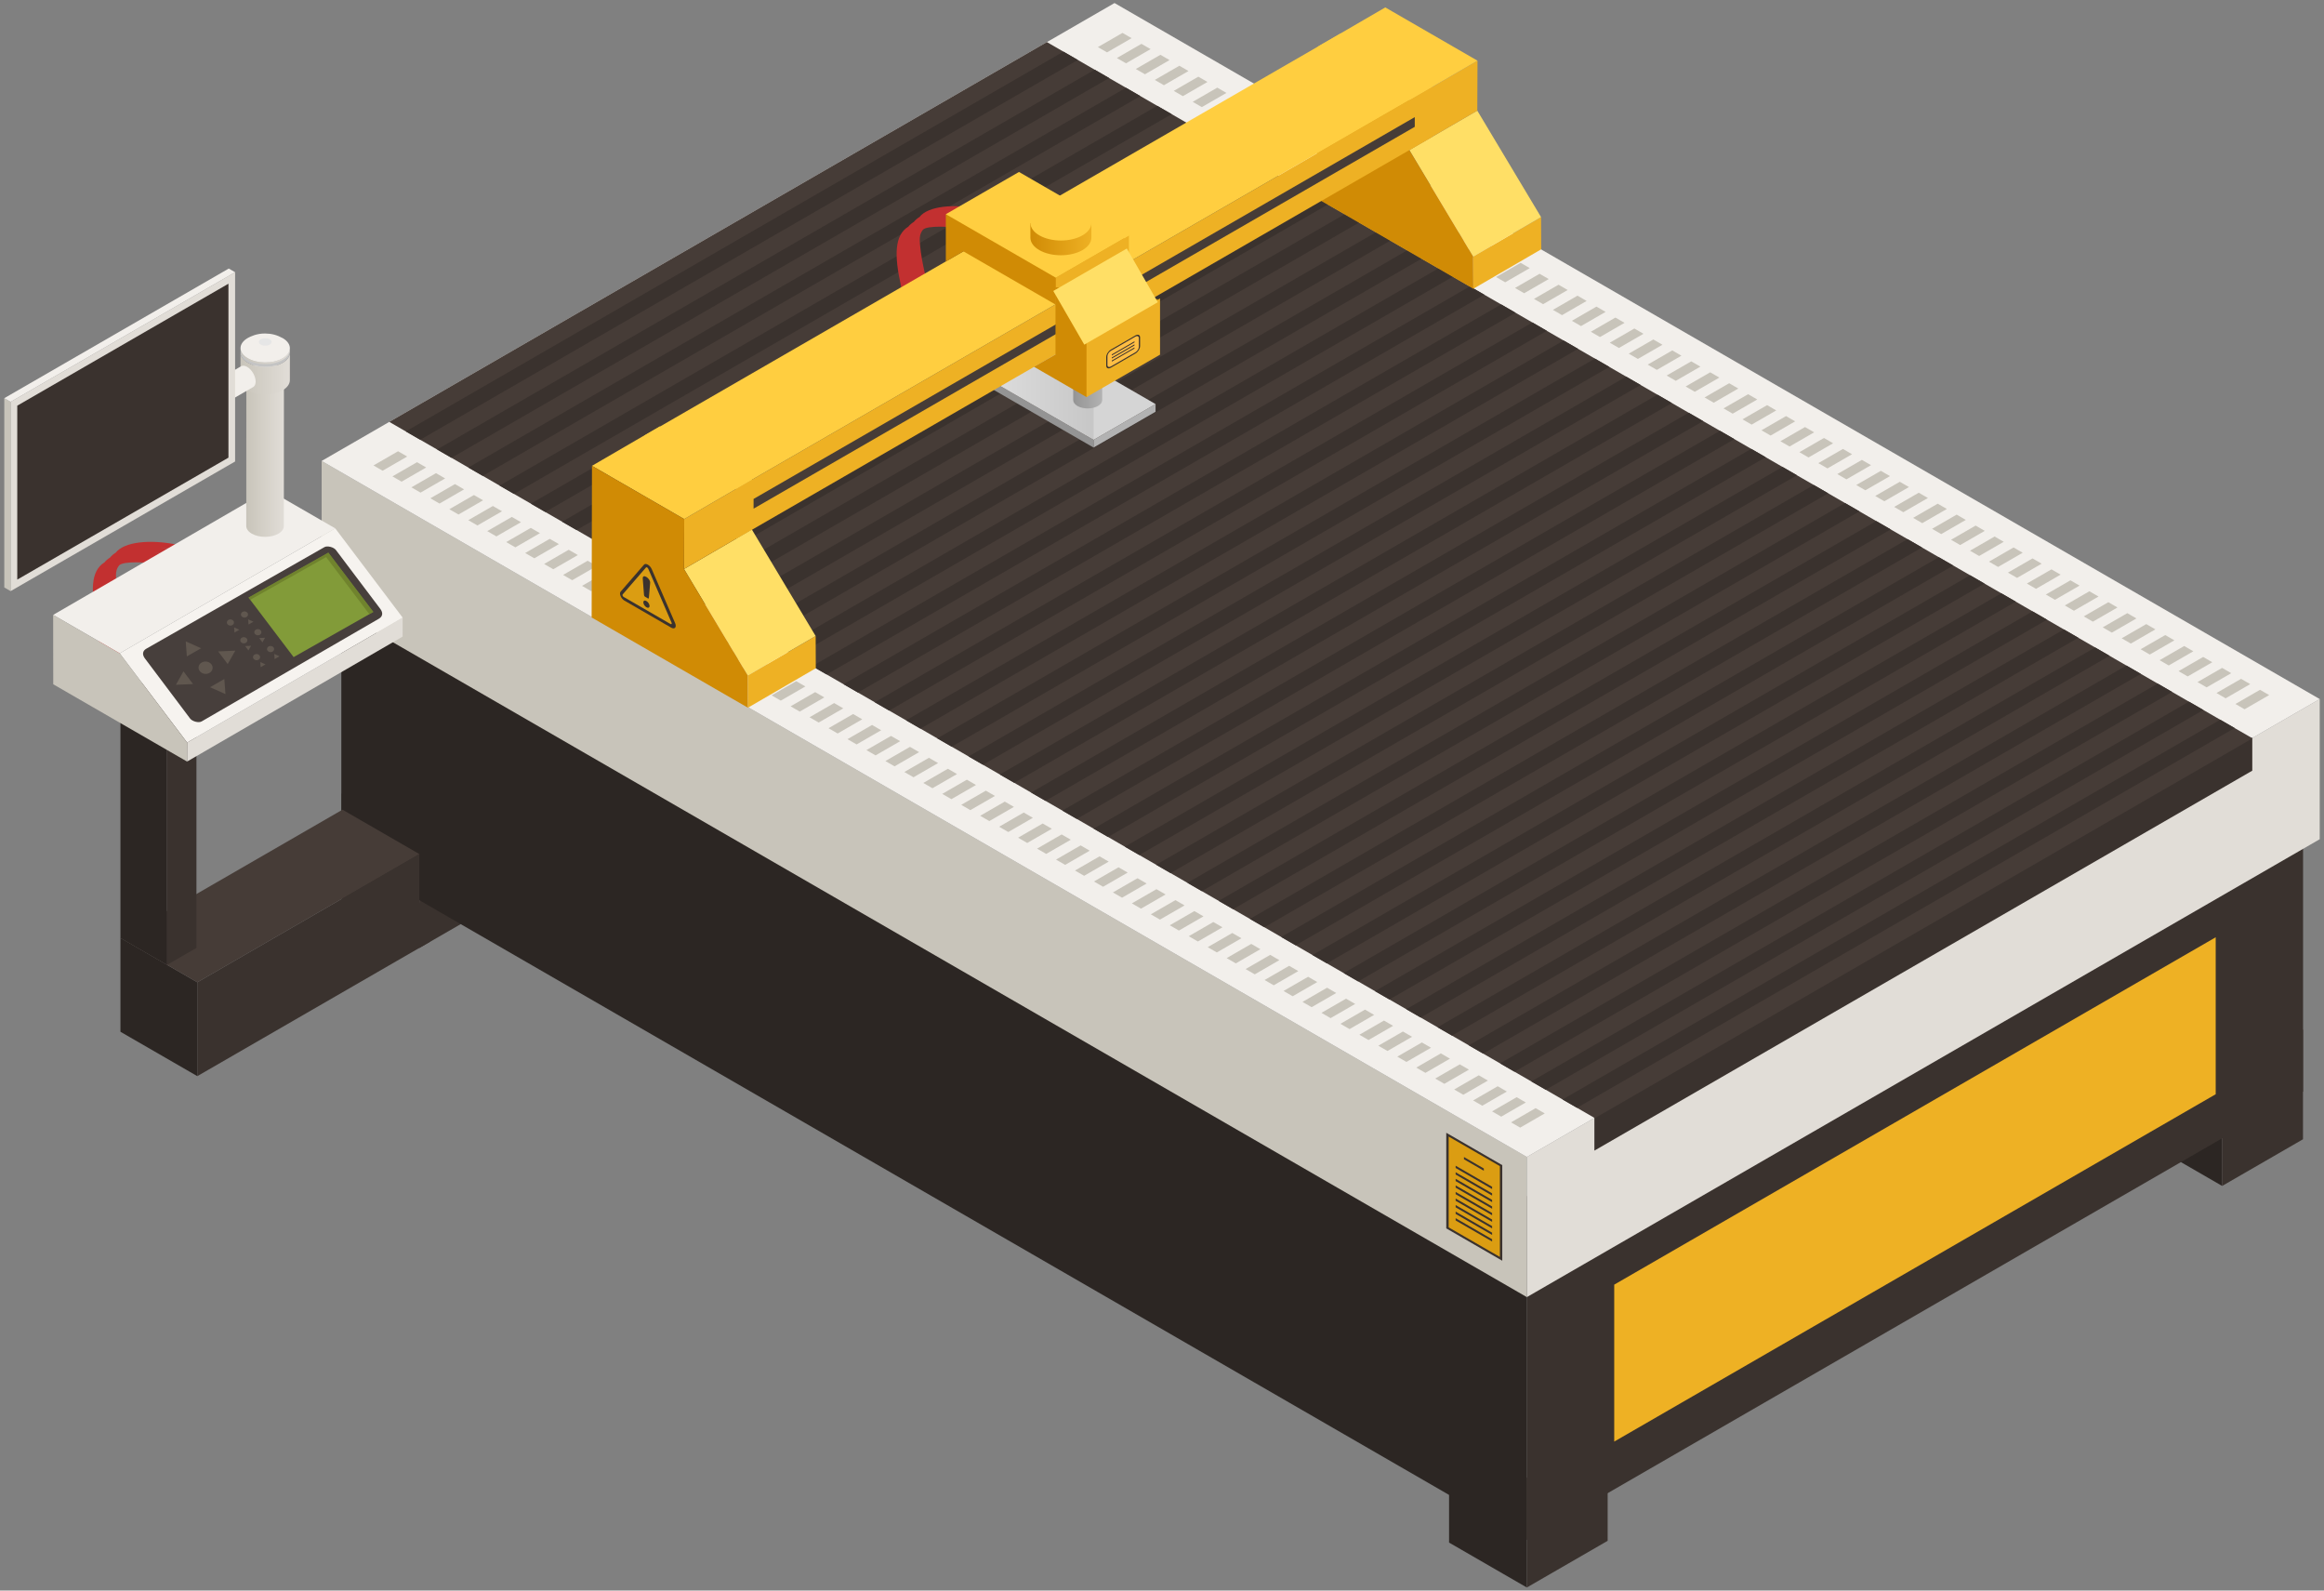 <?xml version="1.0" encoding="UTF-8" standalone="no"?>
<!-- Generator: Adobe Illustrator 27.5.0, SVG Export Plug-In . SVG Version: 6.00 Build 0)  -->

<svg
   version="1.1"
   id="_x30_"
   x="0px"
   y="0px"
   viewBox="0 0 133 91"
   xml:space="preserve"
   sodipodi:docname="PlasmaCNC.svg"
   inkscape:version="1.3.2 (091e20e, 2023-11-25, custom)"
   width="133"
   height="91"
   xmlns:inkscape="http://www.inkscape.org/namespaces/inkscape"
   xmlns:sodipodi="http://sodipodi.sourceforge.net/DTD/sodipodi-0.dtd"
   xmlns="http://www.w3.org/2000/svg"
   xmlns:svg="http://www.w3.org/2000/svg"><rect x="0" y="0" width="133" height="91" fill="#808080" stroke="none"/><defs
   id="defs665" /><sodipodi:namedview
   id="namedview665"
   pagecolor="#ffffff"
   bordercolor="#000000"
   borderopacity="0.25"
   inkscape:showpageshadow="2"
   inkscape:pageopacity="0.0"
   inkscape:pagecheckerboard="0"
   inkscape:deskcolor="#d1d1d1"
   inkscape:zoom="6.2933333"
   inkscape:cx="60.858051"
   inkscape:cy="42.1875"
   inkscape:window-width="2560"
   inkscape:window-height="1009"
   inkscape:window-x="1912"
   inkscape:window-y="-8"
   inkscape:window-maximized="1"
   inkscape:current-layer="_x30_" />

<g
   id="_x32_"
   transform="translate(-156.573,-343.182)">
	<g
   id="g59">
		<g
   id="g32">
			<g
   id="Axonometric_Cube_33_">
				<polygon
   id="Cube_face_-_left_192_"
   style="fill:#2c2623"
   points="243.952,434.007 239.501,431.437 239.501,425.161 243.952,427.731 " />
				<polygon
   id="Cube_face_-_right_176_"
   style="fill:#3a322e"
   points="248.577,431.336 243.952,434.007 243.952,427.731 248.577,425.06 " />
			</g>
			<g
   id="Axonometric_Cube_32_">
				<polygon
   id="Cube_face_-_left_191_"
   style="fill:#2c2623"
   points="180.576,397.417 176.126,394.848 176.126,388.571 180.576,391.141 " />
				<polygon
   id="Cube_face_-_right_175_"
   style="fill:#3a322e"
   points="185.202,394.747 180.576,397.417 180.576,391.141 185.202,388.47 " />
			</g>
			<g
   id="Axonometric_Cube_30_">
				<polygon
   id="Cube_face_-_left_190_"
   style="fill:#2c2623"
   points="283.745,411.033 279.294,408.463 279.294,402.187 283.745,404.756 " />
				<polygon
   id="Cube_face_-_right_174_"
   style="fill:#3a322e"
   points="288.371,408.362 283.745,411.033 283.745,404.756 288.371,402.086 " />
			</g>
			<g
   id="Axonometric_Cube_28_">
				<polygon
   id="Cube_face_-_left_189_"
   style="fill:#2c2623"
   points="243.953,431.28 176.107,392.109 176.107,372.454 243.953,411.624 " />
				<polygon
   id="Cube_face_-_right_173_"
   style="fill:#3a322e"
   points="288.375,405.633 243.953,431.28 243.953,411.624 288.375,385.977 " />
				<polygon
   style="fill:#eeb124"
   points="248.953,416.68 283.375,396.806 283.375,405.786 248.953,425.659 "
   id="polygon30" />
			</g>
			<polygon
   id="Cube_face_-_left_188_"
   style="fill:#c8c4ba"
   points="243.953,417.393 174.981,377.573 174.981,369.554 243.953,409.374 " />
			<polygon
   id="Cube_face_-_right_172_"
   style="fill:#e1ddd7"
   points="289.328,391.196 243.953,417.393 243.953,409.374 289.328,383.177 " />
			<polygon
   id="Cube_face_-_top_204_"
   style="fill:#f2efeb"
   points="243.953,409.374 174.981,369.554 220.356,343.356 289.328,383.177 " />
			<polygon
   id="Cube_face_-_right_163_"
   style="fill:#3a322e"
   points="260.207,384.316 285.469,385.402 285.469,387.274 247.818,409.012 247.818,407.14 " />
			<polygon
   style="fill:#463c37"
   points="178.851,367.319 216.485,345.59 285.481,385.425 247.846,407.153 "
   id="polygon31" />
			<path
   style="fill:#3a322e"
   d="m 245.998,406.086 37.635,-21.728 0.826,0.477 -37.635,21.728 z m -0.964,-0.556 37.635,-21.728 -0.826,-0.477 -37.635,21.728 z m -1.789,-1.033 37.635,-21.728 -0.826,-0.477 -37.635,21.728 z m -1.789,-1.033 37.635,-21.728 -0.825,-0.477 -37.635,21.728 z m -1.789,-1.033 37.635,-21.728 -0.826,-0.477 -37.635,21.728 z m -1.79,-1.033 37.635,-21.728 -0.826,-0.477 -37.635,21.728 z m -1.789,-1.033 37.635,-21.728 -0.826,-0.477 -37.635,21.728 z m -1.789,-1.033 37.635,-21.728 -0.826,-0.477 -37.635,21.728 z m -1.789,-1.033 37.635,-21.728 -0.826,-0.477 -37.635,21.728 z m -1.789,-1.033 37.635,-21.728 -0.826,-0.477 -37.635,21.728 z m -1.789,-1.033 37.635,-21.728 -0.826,-0.477 -37.635,21.728 z m -1.789,-1.033 37.635,-21.728 -0.826,-0.477 -37.635,21.728 z m -1.79,-1.033 37.635,-21.728 -0.826,-0.477 -37.635,21.728 z m -1.789,-1.033 37.635,-21.728 -0.826,-0.477 -37.635,21.728 z m -1.789,-1.033 37.635,-21.728 -0.826,-0.477 -37.635,21.728 z m -1.789,-1.033 37.635,-21.728 -0.826,-0.477 -37.635,21.728 z m -1.789,-1.033 37.635,-21.728 -0.826,-0.477 -37.635,21.728 z m -1.789,-1.033 37.635,-21.728 -0.826,-0.477 -37.635,21.728 z m -1.79,-1.033 37.635,-21.728 -0.826,-0.477 -37.635,21.728 z m -1.789,-1.033 37.635,-21.728 -0.826,-0.477 -37.635,21.728 z m -1.789,-1.033 37.635,-21.728 -0.826,-0.477 -37.635,21.728 z m -1.789,-1.033 37.635,-21.728 -0.826,-0.477 -37.635,21.728 z m -1.789,-1.033 37.635,-21.728 -0.826,-0.477 -37.635,21.728 z m -1.789,-1.033 37.635,-21.728 -0.826,-0.477 -37.635,21.728 z m -1.789,-1.033 37.635,-21.728 -0.826,-0.477 -37.635,21.728 z m -1.79,-1.033 37.635,-21.728 -0.826,-0.477 -37.635,21.728 z m -1.789,-1.032 37.635,-21.728 -0.826,-0.477 -37.635,21.728 z m -1.789,-1.034 37.635,-21.728 -0.826,-0.477 -37.635,21.728 z m -1.789,-1.033 37.635,-21.728 -0.826,-0.477 -37.635,21.728 z m -1.789,-1.032 37.635,-21.728 -0.826,-0.477 -37.635,21.728 z m -1.789,-1.033 37.635,-21.728 -0.826,-0.477 -37.635,21.728 z m -1.79,-1.033 37.635,-21.728 -0.826,-0.477 -37.635,21.728 z m -1.789,-1.033 37.635,-21.728 -0.826,-0.477 -37.635,21.728 z m -1.789,-1.033 37.635,-21.728 -0.826,-0.477 -37.635,21.728 z m -1.789,-1.033 37.635,-21.728 -0.826,-0.477 -37.635,21.728 z m -1.789,-1.033 37.635,-21.728 -0.826,-0.477 -37.635,21.728 z m -1.789,-1.033 37.635,-21.728 -0.826,-0.477 -37.635,21.728 z m -1.789,-1.033 37.635,-21.728 -0.826,-0.477 -37.635,21.728 z"
   id="path31" />
			<path
   style="fill:#c8c4ba"
   d="m 244.455,406.582 0.523,0.302 -1.407,0.812 -0.523,-0.302 z m 41.457,-23.935 -1.407,0.812 0.523,0.302 1.407,-0.812 z m -42.542,23.308 -1.407,0.812 0.523,0.302 1.407,-0.812 z m 41.457,-23.935 -1.406,0.812 0.523,0.302 1.407,-0.812 z m -42.541,23.309 -1.407,0.812 0.523,0.302 1.407,-0.812 z m 41.456,-23.935 -1.407,0.812 0.523,0.302 1.407,-0.812 z m -1.085,-0.626 -1.407,0.812 0.523,0.302 1.407,-0.812 z m -41.456,23.934 -1.407,0.812 0.523,0.302 1.407,-0.812 z m -1.085,-0.626 -1.407,0.812 0.523,0.302 1.407,-0.812 z m 41.456,-23.935 -1.407,0.812 0.523,0.302 1.407,-0.812 z m -1.085,-0.626 -1.407,0.812 0.523,0.302 1.407,-0.812 z m -41.456,23.934 -1.407,0.812 0.523,0.302 1.407,-0.812 z m 40.371,-24.561 -1.407,0.812 0.523,0.302 1.407,-0.812 z m -41.456,23.935 -1.407,0.812 0.523,0.302 1.407,-0.812 z m -1.085,-0.626 -1.407,0.812 0.523,0.302 1.406,-0.812 z m 41.456,-23.935 -1.407,0.812 0.523,0.302 1.407,-0.812 z m -1.085,-0.627 -1.407,0.812 0.523,0.302 1.406,-0.812 z m -41.456,23.935 -1.407,0.812 0.523,0.302 1.407,-0.812 z m -1.085,-0.626 -1.407,0.812 0.523,0.302 1.407,-0.812 z m 41.456,-23.935 -1.407,0.812 0.523,0.302 1.407,-0.812 z m -42.541,23.308 -1.407,0.812 0.523,0.302 1.407,-0.812 z m 41.456,-23.934 -1.407,0.812 0.523,0.302 1.407,-0.812 z m -1.085,-0.627 -1.407,0.812 0.523,0.302 1.407,-0.812 z m -41.456,23.935 -1.407,0.812 0.523,0.302 1.407,-0.812 z m -1.085,-0.626 -1.407,0.812 0.523,0.302 1.407,-0.812 z m 41.456,-23.935 -1.407,0.812 0.523,0.302 1.407,-0.812 z m -42.541,23.308 -1.407,0.812 0.523,0.302 1.407,-0.812 z m 41.456,-23.935 -1.407,0.812 0.523,0.302 1.407,-0.812 z m -1.085,-0.626 -1.407,0.812 0.523,0.302 1.407,-0.812 z m -41.456,23.935 -1.407,0.812 0.523,0.302 1.407,-0.812 z m 40.371,-24.561 -1.407,0.812 0.523,0.302 1.407,-0.812 z m -41.456,23.934 -1.407,0.812 0.523,0.302 1.407,-0.812 z m -1.085,-0.626 -1.407,0.812 0.523,0.302 1.407,-0.812 z m 41.456,-23.935 -1.407,0.812 0.523,0.302 1.407,-0.812 z m -42.541,23.308 -1.407,0.812 0.523,0.302 1.407,-0.812 z m 41.456,-23.934 -1.407,0.812 0.523,0.302 1.407,-0.812 z m -1.085,-0.627 -1.407,0.812 0.523,0.302 1.407,-0.812 z m -41.456,23.935 -1.407,0.812 0.523,0.302 1.406,-0.812 z m -1.085,-0.626 -1.407,0.812 0.523,0.302 1.407,-0.812 z m 41.456,-23.935 -1.407,0.812 0.523,0.302 1.407,-0.812 z m -1.085,-0.627 -1.407,0.812 0.523,0.302 1.407,-0.812 z m -41.456,23.935 -1.407,0.812 0.523,0.302 1.407,-0.812 z m -1.085,-0.626 -1.407,0.812 0.523,0.302 1.407,-0.812 z m 41.456,-23.935 -1.407,0.812 0.523,0.302 1.407,-0.812 z m -1.085,-0.626 -1.407,0.812 0.523,0.302 1.407,-0.812 z m -41.456,23.935 -1.407,0.812 0.523,0.302 1.407,-0.812 z m 40.371,-24.562 -1.406,0.812 0.523,0.302 1.407,-0.812 z m -41.456,23.935 -1.407,0.812 0.523,0.302 1.407,-0.812 z m -1.085,-0.626 -1.407,0.812 0.523,0.302 1.406,-0.812 z m 41.456,-23.935 -1.407,0.812 0.523,0.302 1.407,-0.812 z m -1.085,-0.627 -1.407,0.812 0.523,0.302 1.406,-0.812 z m -41.456,23.935 -1.407,0.812 0.523,0.302 1.407,-0.812 z m 40.371,-24.561 -1.407,0.812 0.523,0.302 1.407,-0.812 z m -41.456,23.935 -1.407,0.812 0.523,0.302 1.407,-0.812 z m -1.085,-0.627 -1.407,0.812 0.523,0.302 1.407,-0.812 z m 41.456,-23.934 -1.407,0.812 0.523,0.302 1.407,-0.812 z m -1.085,-0.627 -1.407,0.812 0.523,0.302 1.407,-0.812 z m -41.456,23.935 -1.407,0.812 0.523,0.302 1.407,-0.812 z m 40.371,-24.561 -1.406,0.812 0.523,0.302 1.407,-0.812 z m -41.456,23.935 -1.407,0.812 0.523,0.302 1.407,-0.812 z m -1.085,-0.627 -1.407,0.812 0.523,0.302 1.407,-0.812 z m 41.456,-23.935 -1.407,0.812 0.523,0.302 1.407,-0.812 z m -1.085,-0.626 -1.407,0.812 0.523,0.302 1.407,-0.812 z m -41.456,23.935 -1.407,0.812 0.523,0.302 1.407,-0.812 z m -1.085,-0.627 -1.407,0.812 0.523,0.302 1.407,-0.812 z m 41.456,-23.934 -1.407,0.812 0.523,0.302 1.407,-0.812 z m -42.541,23.308 -1.407,0.812 0.523,0.302 1.407,-0.812 z m 41.456,-23.935 -1.407,0.812 0.523,0.302 1.406,-0.812 z m -42.541,23.309 -1.407,0.812 0.523,0.302 1.407,-0.812 z m 41.456,-23.935 -1.407,0.812 0.523,0.302 1.407,-0.812 z m -42.541,23.308 -1.407,0.812 0.523,0.302 1.406,-0.812 z m 41.456,-23.935 -1.407,0.812 0.523,0.302 1.407,-0.812 z m -1.085,-0.626 -1.407,0.812 0.523,0.302 1.407,-0.812 z m -41.456,23.935 -1.407,0.812 0.523,0.302 1.407,-0.812 z m -1.085,-0.627 -1.407,0.812 0.523,0.302 1.407,-0.812 z m 40.573,-22.821 1.407,-0.812 -0.523,-0.302 -1.407,0.812 z m -1.085,-0.626 1.407,-0.812 -0.523,-0.302 -1.407,0.812 z m -40.573,22.821 -1.407,0.812 0.523,0.302 1.407,-0.812 z m 39.488,-23.447 1.407,-0.812 -0.523,-0.302 -1.407,0.812 z m -40.573,22.82 -1.407,0.812 0.523,0.302 1.407,-0.812 z m -1.085,-0.626 -1.407,0.812 0.523,0.302 1.407,-0.812 z m 40.573,-22.821 1.407,-0.812 -0.523,-0.302 -1.406,0.812 z m -1.085,-0.626 1.407,-0.812 -0.523,-0.302 -1.407,0.812 z m -40.573,22.821 -1.407,0.812 0.523,0.302 1.407,-0.812 z m -1.085,-0.627 -1.407,0.812 0.523,0.302 1.407,-0.812 z m 40.573,-22.821 1.407,-0.812 -0.523,-0.302 -1.407,0.812 z m -1.085,-0.626 1.407,-0.812 -0.523,-0.302 -1.407,0.812 z m -40.573,22.821 -1.407,0.812 0.523,0.302 1.407,-0.812 z m 39.488,-23.448 1.407,-0.812 -0.523,-0.302 -1.407,0.812 z m -40.573,22.821 -1.407,0.812 0.523,0.302 1.407,-0.812 z m 39.488,-23.447 1.407,-0.812 -0.523,-0.302 -1.407,0.812 z m -40.573,22.821 -1.407,0.812 0.523,0.302 1.407,-0.812 z m 39.488,-23.447 1.407,-0.812 -0.523,-0.302 -1.407,0.812 z m -40.573,22.821 -1.407,0.812 0.523,0.302 1.407,-0.812 z m 39.488,-23.448 1.407,-0.812 -0.523,-0.302 -1.407,0.812 z m -40.573,22.821 -1.407,0.812 0.523,0.302 1.407,-0.812 z m 39.488,-23.447 1.407,-0.812 -0.523,-0.302 -1.407,0.812 z m -40.573,22.821 -1.407,0.812 0.523,0.302 1.407,-0.812 z m 39.488,-23.448 1.407,-0.812 -0.523,-0.302 -1.407,0.812 z m -40.573,22.821 -1.407,0.812 0.523,0.302 1.407,-0.812 z m 39.488,-23.447 1.406,-0.812 -0.523,-0.302 -1.407,0.812 z m -40.573,22.821 -1.407,0.812 0.523,0.302 1.407,-0.812 z m 39.488,-23.447 1.407,-0.812 -0.523,-0.302 -1.407,0.812 z m -40.573,22.82 -1.407,0.812 0.523,0.302 1.407,-0.812 z m 39.488,-23.447 1.407,-0.812 -0.523,-0.302 -1.407,0.812 z m -40.573,22.821 -1.407,0.812 0.523,0.302 1.407,-0.812 z m -1.085,-0.626 -1.407,0.812 0.523,0.302 1.407,-0.812 z m 40.573,-22.821 1.407,-0.812 -0.523,-0.302 -1.407,0.812 z m -41.658,22.194 -1.407,0.812 0.523,0.302 1.407,-0.812 z m 40.573,-22.821 1.407,-0.812 -0.523,-0.302 -1.407,0.812 z m -1.085,-0.626 1.407,-0.812 -0.523,-0.302 -1.407,0.812 z m -40.573,22.821 -1.407,0.812 0.523,0.302 1.407,-0.812 z m 39.488,-23.448 1.407,-0.812 -0.523,-0.302 -1.407,0.812 z m -40.573,22.821 -1.406,0.812 0.523,0.302 1.407,-0.812 z m -1.085,-0.626 -1.407,0.812 0.523,0.302 1.407,-0.812 z m 40.573,-22.821 1.407,-0.812 -0.523,-0.302 -1.406,0.812 z m -41.658,22.195 -1.407,0.812 0.523,0.302 1.407,-0.812 z m 40.573,-22.821 1.407,-0.812 -0.523,-0.302 -1.407,0.812 z m -41.658,22.194 -1.407,0.812 0.523,0.302 1.407,-0.812 z m 40.573,-22.821 1.407,-0.812 -0.523,-0.302 -1.407,0.812 z m 0.322,-1.438 -0.523,-0.302 -1.407,0.812 0.523,0.302 z m -41.98,23.633 -1.407,0.812 0.523,0.302 1.406,-0.812 z"
   id="path32" />
		</g>
		<g
   id="g49">
			<path
   style="fill:#c23030"
   d="m 212.739,355.146 c -1.564,-0.324 -3.049,-0.18 -3.546,0.453 -0.124,0.076 -0.232,0.167 -0.319,0.276 -0.125,0.077 -0.233,0.168 -0.321,0.277 -0.791,0.487 -0.806,1.635 -0.421,3.371 0.301,1.35 -0.208,3.074 -0.196,3.815 0.447,-0.241 0.892,-0.485 1.337,-0.729 -0.025,-0.701 0.516,-2.477 0.22,-3.821 -0.114,-0.525 -0.223,-1.054 -0.266,-1.587 -0.023,-0.281 -0.059,-0.607 0.162,-0.873 0.249,-0.269 1.678,-0.173 2.093,-0.094 l 0.298,-0.258 c -0.249,-0.051 -0.487,-0.095 -0.703,-0.123 0.217,0.02 0.461,0.058 0.723,0.106 l 0.301,-0.26 c -0.244,-0.05 -0.477,-0.093 -0.691,-0.121 0.214,0.02 0.454,0.057 0.71,0.104 l 0.301,-0.26 c -0.242,-0.05 -0.473,-0.092 -0.685,-0.12 0.213,0.02 0.45,0.056 0.704,0.103 z"
   id="path33" />
			<g
   id="g37">
				<g
   id="Axonometric_Cube_18_">
					<polygon
   id="Cube_face_-_left_246_"
   style="fill:#949494"
   points="212.781,364.669 219.156,368.35 219.156,368.788 212.781,365.108 " />
					<polygon
   id="Cube_face_-_right_232_"
   style="fill:#b2b2b2"
   points="222.705,366.74 219.156,368.788 219.156,368.35 222.705,366.301 " />
					
						<linearGradient
   id="Cube_face_-_top_00000092437499062985551830000006691990356770330809_"
   gradientUnits="userSpaceOnUse"
   x1="212.781"
   y1="365.485"
   x2="222.705"
   y2="365.485">
						<stop
   offset="0"
   style="stop-color:#DFDFDF"
   id="stop33" />
						<stop
   offset="0.64"
   style="stop-color:#C7C7C7"
   id="stop34" />
						<stop
   offset="0.645"
   style="stop-color:#D5D5D5"
   id="stop35" />
					</linearGradient>
					
						<polygon
   id="Cube_face_-_top_241_"
   style="fill:url(#Cube_face_-_top_00000092437499062985551830000006691990356770330809_)"
   points="219.156,368.35 212.781,364.669 216.33,362.621 222.705,366.301 " />
				</g>
				<g
   id="Axonometric_Cylinder_7_">
					
						<linearGradient
   id="SVGID_00000122686948061393623460000008254030134772548508_"
   gradientUnits="userSpaceOnUse"
   x1="217.992"
   y1="362.623"
   x2="219.651"
   y2="362.623">
						<stop
   offset="0"
   style="stop-color:#949494"
   id="stop36" />
						<stop
   offset="1"
   style="stop-color:#B2B2B2"
   id="stop37" />
					</linearGradient>
					<path
   style="fill:url(#SVGID_00000122686948061393623460000008254030134772548508_)"
   d="m 217.992,358.705 v 7.371 c 0.002,0.121 0.083,0.242 0.243,0.334 0.324,0.187 0.849,0.187 1.173,0 0.164,-0.095 0.245,-0.219 0.243,-0.343 v -7.371 z"
   id="path37" />
					<path
   id="Cylinder_face_2_"
   style="fill:#f2efeb"
   d="m 219.408,359.039 c -0.324,0.187 -0.849,0.187 -1.173,0 -0.324,-0.187 -0.324,-0.49 0,-0.677 0.324,-0.187 0.849,-0.187 1.173,0 0.324,0.187 0.324,0.49 0,0.677 z" />
				</g>
			</g>
			<g
   id="g48">
				<g
   id="g41">
					<polygon
   style="fill:#eeb124"
   points="240.881,357.861 244.766,355.603 244.775,357.445 240.89,359.703 "
   id="polygon37" />
					<polygon
   style="fill:#ffdf66"
   points="237.231,351.77 241.117,349.512 244.766,355.603 240.881,357.861 "
   id="polygon38" />
					<polygon
   style="fill:#eeb124"
   points="237.244,348.912 241.129,346.654 241.117,349.512 237.231,351.77 "
   id="polygon39" />
					<polygon
   style="fill:#ffce40"
   points="231.966,345.864 235.851,343.606 241.129,346.654 237.244,348.912 "
   id="polygon40" />
					<polygon
   style="fill:#d08b05"
   points="240.881,357.861 240.89,359.703 231.947,354.54 231.966,345.864 237.244,348.912 237.231,351.77 "
   id="polygon41" />
				</g>
				<g
   id="Axonometric_Cube_22_">
					<polygon
   id="Cube_face_-_right_169_"
   style="fill:#eeb124"
   points="238.539,351.014 198.699,374.016 198.699,371.151 238.539,348.149 " />
					<polygon
   style="fill:#463c37"
   points="199.699,371.728 237.539,349.882 237.539,350.437 199.699,372.284 "
   id="polygon42" />
					<polygon
   id="Cube_face_-_top_183_"
   style="fill:#ffce40"
   points="198.699,371.151 193.433,368.111 233.273,345.109 238.539,348.149 " />
				</g>
				<g
   id="g47">
					<polygon
   style="fill:#eeb124"
   points="199.366,381.829 203.252,379.571 203.26,381.414 199.375,383.672 "
   id="polygon43" />
					<polygon
   style="fill:#ffdf66"
   points="195.717,375.738 199.602,373.48 203.252,379.571 199.366,381.829 "
   id="polygon44" />
					<polygon
   style="fill:#eeb124"
   points="195.729,372.88 199.615,370.622 199.602,373.48 195.717,375.738 "
   id="polygon45" />
					<polygon
   style="fill:#ffce40"
   points="190.451,369.833 194.336,367.575 199.615,370.622 195.729,372.88 "
   id="polygon46" />
					<polygon
   style="fill:#d08b05"
   points="199.366,381.829 199.375,383.672 190.432,378.509 190.451,369.833 195.729,372.88 195.717,375.738 "
   id="polygon47" />
				</g>
				<g
   id="Axonometric_Cube_21_">
					<polygon
   id="Cube_face_-_left_176_"
   style="fill:#d08b05"
   points="210.702,355.437 220.941,356.792 216.995,360.615 211.71,357.564 210.702,358.149 " />
					<polygon
   id="Cube_face_-_right_168_"
   style="fill:#eeb124"
   points="221.181,358.198 216.995,360.615 216.995,359.07 221.181,356.653 " />
					<polygon
   id="Cube_face_-_top_182_"
   style="fill:#ffce40"
   points="216.995,359.07 210.702,355.437 214.888,353.02 221.181,356.653 " />
				</g>
				<g
   id="Axonometric_Cube_20_">
					<polygon
   id="Cube_face_-_left_166_"
   style="fill:#d08b05"
   points="216.978,359.615 222.864,360.312 218.753,365.902 215.748,364.167 216.978,363.464 " />
					<polygon
   id="Cube_face_-_right_166_"
   style="fill:#eeb124"
   points="222.961,363.473 218.753,365.902 218.753,362.686 222.961,360.256 " />
					
						<rect
   id="Cube_face_-_top_181_"
   x="217.54"
   y="358.162"
   transform="matrix(0.866,-0.5,0.5,0.866,-150.619,158.431)"
   style="fill:#ffdf66"
   width="4.859"
   height="3.547" />
				</g>
			</g>
			<g
   id="Axonometric_Cylinder_9_">
				
					<linearGradient
   id="SVGID_00000110468494818799416530000003296049620688940970_"
   gradientUnits="userSpaceOnUse"
   x1="215.542"
   y1="356.857"
   x2="219.033"
   y2="356.857">
					<stop
   offset="0"
   style="stop-color:#D08B05"
   id="stop48" />
					<stop
   offset="1"
   style="stop-color:#EEB124"
   id="stop49" />
				</linearGradient>
				<path
   style="fill:url(#SVGID_00000110468494818799416530000003296049620688940970_)"
   d="m 215.542,355.945 v 0.844 c 0.004,0.255 0.174,0.509 0.511,0.703 0.682,0.393 1.787,0.393 2.468,0 0.345,-0.199 0.515,-0.461 0.511,-0.722 v -0.844 z"
   id="path49" />
				<path
   id="Cylinder_face_3_"
   style="fill:#ffce40"
   d="m 218.522,356.648 c -0.682,0.393 -1.787,0.393 -2.468,0 -0.681,-0.393 -0.681,-1.031 0,-1.425 0.682,-0.394 1.787,-0.394 2.468,0 0.681,0.394 0.681,1.032 0,1.425 z" />
			</g>
		</g>
		<g
   id="g52">
			<path
   style="fill:#3a322e"
   d="m 192.313,377.548 c -0.093,-0.054 -0.177,-0.15 -0.223,-0.257 -0.046,-0.108 -0.047,-0.204 0,-0.258 l 1.337,-1.544 c 0.047,-0.054 0.13,-0.054 0.223,0 0.093,0.054 0.177,0.15 0.223,0.258 l 1.337,3.088 c 0.047,0.108 0.047,0.204 0,0.258 -0.047,0.053 -0.13,0.053 -0.223,0 z"
   id="path50" />
			<path
   style="fill:#db9d12"
   d="m 192.206,377.192 1.337,-1.544 c 0.028,-0.033 0.099,0.008 0.127,0.073 l 1.337,3.088 c 0.028,0.065 -0.007,0.106 -0.064,0.073 l -2.674,-1.544 c -0.056,-0.032 -0.091,-0.113 -0.063,-0.146 z"
   id="path51" />
			<path
   style="fill:#3a322e"
   d="m 193.491,377.325 c -0.032,-0.018 -0.058,-0.058 -0.061,-0.091 l -0.073,-0.939 c -0.028,-0.331 0.449,-0.024 0.423,0.244 l -0.073,0.854 c -0.003,0.03 -0.029,0.039 -0.061,0.021 z m 0.077,0.245 c -0.098,-0.057 -0.178,-0.023 -0.178,0.075 0,0.099 0.08,0.224 0.178,0.281 0.099,0.057 0.178,0.023 0.178,-0.075 0,-0.098 -0.079,-0.224 -0.178,-0.281 z"
   id="path52" />
		</g>
		<g
   id="g53">
			<polygon
   style="fill:#3a322e"
   points="239.341,413.461 239.341,407.991 242.546,409.842 242.546,415.312 "
   id="polygon52" />
			<polygon
   style="fill:#db9d12"
   points="242.409,415.095 239.479,413.404 239.479,408.208 242.409,409.9 "
   id="polygon53" />
			<path
   style="fill:#3a322e"
   d="m 241.49,410.163 -1.136,-0.656 v -0.129 l 1.136,0.656 z m 0.475,0.917 -2.087,-1.205 v 0.129 l 2.087,1.205 z m 0,0.504 -2.087,-1.205 v -0.129 l 2.087,1.205 z m 0,0.375 -2.087,-1.205 v -0.129 l 2.087,1.205 z m 0,0.376 -2.087,-1.205 v -0.129 l 2.087,1.205 z m 0,0.375 -2.087,-1.205 v -0.129 l 2.087,1.205 z m 0,0.375 -2.087,-1.205 v -0.129 l 2.087,1.205 z m 0,0.375 -2.087,-1.205 v -0.129 l 2.087,1.205 z m 0,0.376 -2.087,-1.205 v -0.129 l 2.087,1.205 z m 0,0.375 -2.087,-1.205 v -0.129 l 2.087,1.205 z"
   id="path53" />
		</g>
		<g
   id="g58">
			<g
   id="g55">
				<path
   style="fill:#3a322e"
   d="m 221.55,363.408 c 0.148,-0.086 0.269,-0.276 0.269,-0.424 v -0.497 c 0,-0.148 -0.121,-0.199 -0.269,-0.113 l -1.4,0.808 c -0.148,0.086 -0.269,0.276 -0.269,0.424 v 0.497 c 0,0.148 0.121,0.199 0.269,0.113 z"
   id="path54" />
				<path
   style="fill:#ffbe43"
   d="m 220.149,364.147 1.4,-0.809 c 0.11,-0.064 0.199,-0.204 0.199,-0.314 v -0.497 c 0,-0.11 -0.089,-0.148 -0.199,-0.084 l -1.4,0.809 c -0.11,0.064 -0.199,0.204 -0.199,0.314 v 0.497 c 0,0.11 0.089,0.148 0.199,0.084 z"
   id="path55" />
			</g>
			<g
   id="g57">
				<polygon
   style="fill:#3a322e"
   points="220.201,363.519 221.498,362.77 221.498,362.709 220.201,363.458 "
   id="polygon55" />
				<polygon
   style="fill:#3a322e"
   points="220.201,363.694 221.498,362.946 221.498,362.885 220.201,363.633 "
   id="polygon56" />
				<polygon
   style="fill:#3a322e"
   points="220.201,363.87 221.498,363.121 221.498,363.06 220.201,363.809 "
   id="polygon57" />
			</g>
		</g>
	</g>
	<g
   id="g68">
		<g
   id="g60">
			<g
   id="Axonometric_Cube_24_">
				<polygon
   id="Cube_face_-_left_249_"
   style="fill:#2c2623"
   points="167.865,404.751 163.466,402.212 163.466,396.842 167.865,399.382 " />
				<polygon
   id="Cube_face_-_right_235_"
   style="fill:#3a322e"
   points="180.572,392.045 180.572,394.691 181.186,397.06 167.865,404.751 167.865,399.382 " />
				<polygon
   id="Cube_face_-_top_244_"
   style="fill:#463c37"
   points="167.865,399.382 163.466,396.842 176.173,389.506 180.572,392.045 " />
			</g>
			<g
   id="Axonometric_Cube_23_">
				<polygon
   id="Cube_face_-_left_248_"
   style="fill:#2c2623"
   points="166.133,398.384 163.466,396.845 163.466,382.932 166.133,384.472 " />
				<polygon
   id="Cube_face_-_right_234_"
   style="fill:#3a322e"
   points="167.815,397.413 166.133,398.384 166.133,384.472 167.815,383.5 " />
				<polygon
   id="Cube_face_-_top_243_"
   style="fill:#463c37"
   points="166.133,384.472 163.466,382.932 165.148,381.961 167.815,383.5 " />
			</g>
		</g>
		<path
   style="fill:#c23030"
   d="m 166.739,374.35 c -1.564,-0.324 -3.049,-0.18 -3.546,0.453 -0.124,0.076 -0.232,0.167 -0.319,0.276 -0.125,0.077 -0.233,0.168 -0.321,0.277 -0.791,0.487 -0.806,1.635 -0.421,3.37 0.301,1.351 -0.208,3.074 -0.196,3.815 0.447,-0.241 0.892,-0.485 1.337,-0.729 -0.025,-0.701 0.516,-2.477 0.22,-3.821 -0.114,-0.525 -0.223,-1.054 -0.266,-1.587 -0.023,-0.281 -0.059,-0.607 0.162,-0.873 0.249,-0.269 1.678,-0.173 2.093,-0.094 l 0.298,-0.258 c -0.249,-0.051 -0.487,-0.095 -0.703,-0.123 0.217,0.02 0.461,0.058 0.723,0.106 l 0.301,-0.26 c -0.244,-0.05 -0.477,-0.093 -0.691,-0.121 0.214,0.02 0.454,0.057 0.71,0.104 l 0.301,-0.26 c -0.242,-0.05 -0.473,-0.092 -0.685,-0.12 0.213,0.02 0.45,0.056 0.704,0.104 z"
   id="path60" />
		<g
   id="g67">
			<g
   style="enable-background:new"
   id="g65">
				<g
   id="g61">
					<polygon
   style="fill:#f2efeb"
   points="159.615,378.362 171.951,371.213 175.759,373.411 163.424,380.561 "
   id="polygon60" />
				</g>
				<g
   id="g62">
					<polygon
   style="fill:#e1ddd7"
   points="167.282,385.667 179.617,378.518 179.614,379.604 167.279,386.753 "
   id="polygon61" />
				</g>
				<g
   id="g63">
					<polygon
   style="fill:#f6f3ef"
   points="163.424,380.561 175.759,373.411 179.617,378.518 167.282,385.667 "
   id="polygon62" />
				</g>
				<g
   id="g64">
					<polygon
   style="fill:#c8c4ba"
   points="159.621,382.332 159.615,378.362 163.424,380.561 167.282,385.667 167.279,386.753 "
   id="polygon63" />
				</g>
			</g>
			<g
   id="g66">
				<path
   style="fill:#473f3c"
   d="m 175.141,374.484 -10.195,5.812 c -0.216,0.122 -0.247,0.334 -0.08,0.557 l 2.585,3.436 c 0.128,0.171 0.495,0.265 0.659,0.169 l 10.15,-5.88 c 0.215,-0.125 0.245,-0.336 0.081,-0.554 l -2.543,-3.373 c -0.125,-0.167 -0.491,-0.26 -0.657,-0.167 z"
   id="path65" />
				<polygon
   style="fill:#829b39"
   points="177.936,378.193 173.377,380.777 170.798,377.372 175.364,374.801 "
   id="polygon65" />
				<polygon
   style="opacity:0.7;fill:#687a29"
   points="177.936,378.193 175.364,374.801 170.798,377.372 170.893,377.498 175.235,375.054 177.711,378.321 "
   id="polygon66" />
			</g>
			<path
   style="fill:#60574f"
   d="m 167.266,380.737 -0.064,-0.861 0.882,0.394 z m 1.329,1.763 0.881,0.392 -0.065,-0.863 z m -1.522,-0.909 -0.434,0.77 0.981,-0.043 z m 2.531,-0.416 0.435,-0.768 -0.98,0.045 z m -1.6,0.401 c 0.124,0.164 0.374,0.211 0.559,0.105 0.185,-0.107 0.234,-0.326 0.111,-0.49 -0.124,-0.164 -0.374,-0.211 -0.559,-0.105 -0.185,0.107 -0.235,0.326 -0.111,0.49 z m 3.884,-1.163 c 0.062,0.083 0.189,0.105 0.282,0.052 0.094,-0.054 0.119,-0.165 0.057,-0.247 -0.062,-0.082 -0.189,-0.105 -0.282,-0.052 -0.094,0.054 -0.119,0.165 -0.057,0.247 z m -0.802,0.463 c 0.062,0.083 0.189,0.106 0.282,0.052 0.093,-0.054 0.119,-0.165 0.057,-0.247 -0.062,-0.083 -0.189,-0.106 -0.282,-0.052 -0.094,0.054 -0.119,0.165 -0.057,0.247 z m 0.683,0.316 -0.302,-0.133 0.022,0.296 z m 0.801,-0.464 -0.302,-0.133 0.021,0.295 z m -1.41,-1.279 c 0.062,0.082 0.189,0.106 0.282,0.052 0.094,-0.054 0.119,-0.164 0.057,-0.247 -0.062,-0.082 -0.189,-0.106 -0.282,-0.052 -0.094,0.054 -0.119,0.164 -0.057,0.247 z m -0.803,0.461 c 0.062,0.083 0.189,0.106 0.283,0.052 0.094,-0.054 0.119,-0.164 0.057,-0.247 -0.062,-0.083 -0.189,-0.106 -0.283,-0.052 -0.094,0.054 -0.12,0.164 -0.057,0.247 z m 0.434,0.484 0.15,-0.264 -0.337,0.016 z m 0.802,-0.462 0.15,-0.263 -0.336,0.016 z m -1.199,-1.497 c 0.062,0.082 0.189,0.106 0.283,0.052 0.094,-0.054 0.119,-0.164 0.057,-0.246 -0.062,-0.082 -0.189,-0.106 -0.283,-0.052 -0.093,0.053 -0.119,0.164 -0.057,0.246 z m -0.804,0.459 c 0.062,0.083 0.189,0.106 0.283,0.053 0.094,-0.054 0.119,-0.164 0.057,-0.247 -0.062,-0.083 -0.189,-0.106 -0.283,-0.053 -0.094,0.054 -0.119,0.164 -0.057,0.247 z m 0.684,0.317 -0.302,-0.134 0.021,0.295 z m 0.804,-0.459 -0.302,-0.134 0.021,0.295 z"
   id="path66" />
		</g>
	</g>
	<g
   id="g84">
		<g
   id="g83">
			<g
   style="enable-background:new"
   id="g71">
				
					<linearGradient
   id="SVGID_00000039844049034918665250000009860434061819621261_"
   gradientUnits="userSpaceOnUse"
   x1="170.666"
   y1="369.217"
   x2="172.822"
   y2="369.217">
					<stop
   offset="0"
   style="stop-color:#C8C4BA"
   id="stop68" />
					<stop
   offset="0.101"
   style="stop-color:#CBC7BD"
   id="stop69" />
					<stop
   offset="1"
   style="stop-color:#E1DDD7"
   id="stop70" />
				</linearGradient>
				<path
   style="fill:url(#SVGID_00000039844049034918665250000009860434061819621261_)"
   d="m 172.51,364.983 c -0.418,0.243 -1.102,0.243 -1.523,0 -0.212,-0.122 -0.318,-0.283 -0.317,-0.444 l -0.004,8.731 c -0.001,0.161 0.105,0.322 0.317,0.444 0.421,0.243 1.104,0.243 1.523,0 0.208,-0.121 0.312,-0.279 0.312,-0.438 l 0.004,-8.731 c 0,0.158 -0.104,0.317 -0.312,0.438 z"
   id="path70" />
				<path
   style="fill:#f2efeb"
   d="m 172.505,364.1 c -0.421,-0.243 -1.104,-0.243 -1.523,0 -0.418,0.243 -0.416,0.639 0.005,0.882 0.421,0.243 1.104,0.243 1.523,0 0.418,-0.243 0.416,-0.638 -0.005,-0.882 z"
   id="path71" />
			</g>
			<g
   id="g78">
				
					<linearGradient
   id="SVGID_00000111187074039000150040000015124061783599921825_"
   gradientUnits="userSpaceOnUse"
   x1="170.336"
   y1="364.55"
   x2="173.162"
   y2="364.55">
					<stop
   offset="0"
   style="stop-color:#C8C4BA"
   id="stop71" />
					<stop
   offset="0.101"
   style="stop-color:#CBC7BD"
   id="stop72" />
					<stop
   offset="1"
   style="stop-color:#E1DDD7"
   id="stop73" />
				</linearGradient>
				<path
   style="fill:url(#SVGID_00000111187074039000150040000015124061783599921825_)"
   d="m 172.734,363.943 c -0.559,0.314 -1.453,0.305 -1.997,-0.02 -0.267,-0.16 -0.4,-0.366 -0.4,-0.572 l -10e-4,1.576 c -0.001,0.206 0.132,0.412 0.4,0.572 0.544,0.325 1.438,0.334 1.997,0.02 0.284,-0.16 0.427,-0.372 0.428,-0.585 l 0.002,-1.576 c -0.002,0.214 -0.145,0.426 -0.429,0.585 z"
   id="path73" />
				<path
   style="fill:#c4c4c4"
   d="m 172.762,362.787 c -0.544,-0.325 -1.438,-0.334 -1.997,-0.02 -0.559,0.314 -0.572,0.832 -0.028,1.157 0.544,0.325 1.438,0.334 1.997,0.02 0.559,-0.314 0.572,-0.832 0.028,-1.157 z"
   id="path74" />
				<path
   style="fill:#f2efeb"
   d="m 172.763,362.532 c -0.34,-0.186 -0.643,-0.265 -1.011,-0.27 -0.501,-0.007 -0.866,0.186 -0.986,0.25 -0.559,0.314 -0.572,0.832 -0.028,1.157 0.544,0.325 1.438,0.334 1.997,0.02 0.559,-0.314 0.572,-0.832 0.028,-1.157 z"
   id="path75" />
				<path
   style="fill:#e6e6e6"
   d="m 172.014,362.599 c -0.141,-0.084 -0.373,-0.087 -0.518,-0.005 -0.145,0.081 -0.148,0.216 -0.007,0.3 0.141,0.084 0.373,0.087 0.518,0.005 0.145,-0.081 0.148,-0.215 0.007,-0.3 z"
   id="path76" />
				
					<linearGradient
   id="SVGID_00000011726790116968814280000007931392858027528894_"
   gradientUnits="userSpaceOnUse"
   x1="170.338"
   y1="363.553"
   x2="173.163"
   y2="363.553">
					<stop
   offset="0"
   style="stop-color:#C8C4BA"
   id="stop76" />
					<stop
   offset="0.101"
   style="stop-color:#CBC7BD"
   id="stop77" />
					<stop
   offset="1"
   style="stop-color:#E1DDD7"
   id="stop78" />
				</linearGradient>
				<path
   style="fill:url(#SVGID_00000011726790116968814280000007931392858027528894_)"
   d="m 172.735,363.689 c -0.559,0.314 -1.454,0.305 -1.997,-0.02 -0.267,-0.16 -0.4,-0.366 -0.4,-0.572 v 0.092 c -0.001,0.206 0.132,0.412 0.4,0.572 0.544,0.325 1.438,0.334 1.997,0.02 0.284,-0.159 0.427,-0.372 0.428,-0.585 v -0.092 c -0.001,0.213 -0.144,0.425 -0.428,0.585 z"
   id="path78" />
			</g>
			<g
   id="g82">
				<g
   id="g81">
					<g
   style="enable-background:new"
   id="g80">
						<path
   style="fill:#f2efeb"
   d="m 170.369,364.138 c 0.089,-0.052 0.212,-0.044 0.349,0.034 0.269,0.155 0.487,0.533 0.486,0.841 0,0.155 -0.055,0.263 -0.143,0.314 l -5.382,3.104 c 0.088,-0.051 0.142,-0.16 0.143,-0.314 0.001,-0.309 -0.217,-0.686 -0.486,-0.841 -0.136,-0.079 -0.26,-0.086 -0.349,-0.034 z"
   id="path79" />
						<path
   style="fill:#c8c4ba"
   d="m 165.336,367.277 c 0.269,0.155 0.487,0.533 0.486,0.841 -0.001,0.311 -0.22,0.436 -0.489,0.281 -0.271,-0.156 -0.488,-0.534 -0.488,-0.845 0.001,-0.308 0.22,-0.433 0.491,-0.277 z"
   id="path80" />
					</g>
				</g>
			</g>
		</g>
		<g
   id="Axonometric_Cube_173_">
			<polygon
   id="Cube_face_-_left_1830_"
   style="fill:#c8c4ba"
   points="157.181,377.001 156.818,376.792 156.818,365.963 157.181,366.173 " />
			<polygon
   id="Cube_face_-_right_1758_"
   style="fill:#e1ddd7"
   points="170.028,369.585 157.181,377.001 157.181,366.173 170.028,358.756 " />
			<polygon
   style="fill:#3a322e"
   points="157.561,366.392 169.647,359.414 169.647,369.365 157.561,376.343 "
   id="polygon83" />
			<polygon
   id="Cube_face_-_top_1763_"
   style="fill:#f2efeb"
   points="157.181,366.173 156.818,365.963 169.665,358.546 170.028,358.756 " />
		</g>
	</g>
</g>










</svg>
